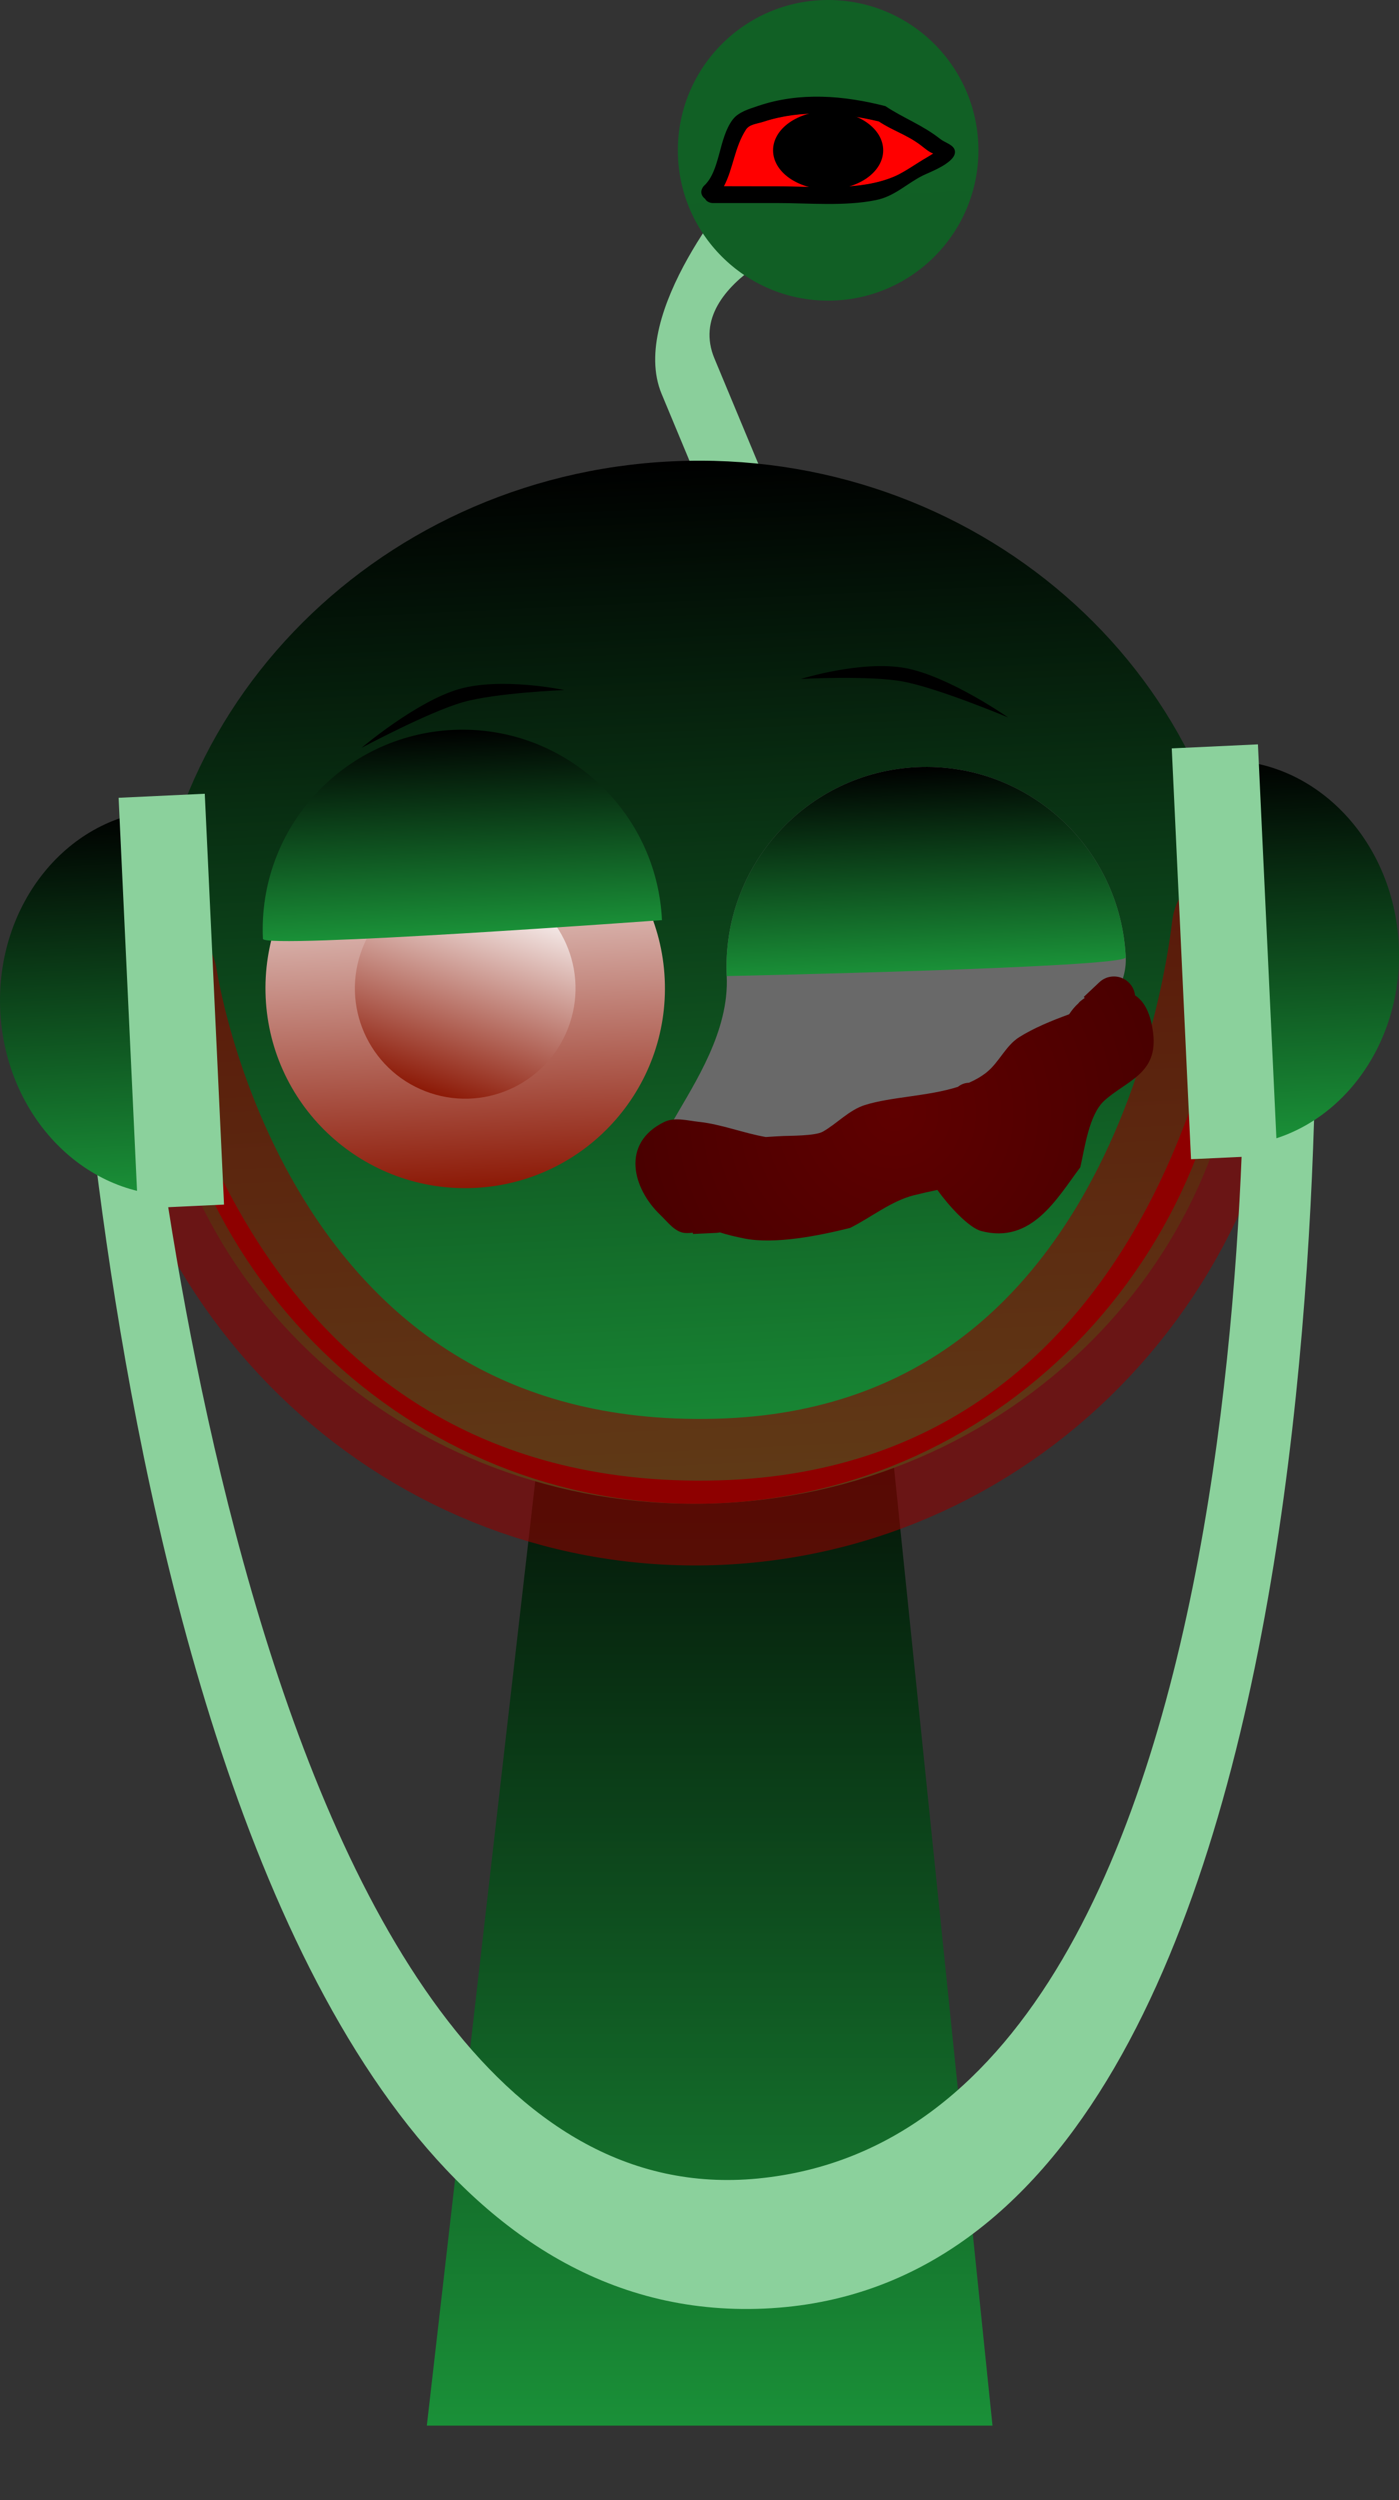 <svg version="1.1" xmlns="http://www.w3.org/2000/svg" xmlns:xlink="http://www.w3.org/1999/xlink" width="164.466" height="293.81" viewBox="0,0,164.466,293.81"><rect x="0" y="0" width="164.466" height="293.81" fill="#333333" stroke="none"/><defs><linearGradient x1="240" y1="175.5" x2="240" y2="307.5" gradientUnits="userSpaceOnUse" id="color-1"><stop offset="0" stop-color="#000000"/><stop offset="1" stop-color="#1a9138"/></linearGradient><linearGradient x1="235.594" y1="76.656" x2="241.334" y2="199.088" gradientUnits="userSpaceOnUse" id="color-2"><stop offset="0" stop-color="#000000"/><stop offset="1" stop-color="#1a9138"/></linearGradient><linearGradient x1="210.162" y1="115.136" x2="212.361" y2="162.046" gradientUnits="userSpaceOnUse" id="color-3"><stop offset="0" stop-color="#ffffff"/><stop offset="1" stop-color="#8c1906"/></linearGradient><linearGradient x1="207.17" y1="150.895" x2="215.354" y2="126.286" gradientUnits="userSpaceOnUse" id="color-4"><stop offset="0" stop-color="#8c1906"/><stop offset="1" stop-color="#ffffff"/></linearGradient><linearGradient x1="209.838" y1="108.218" x2="210.963" y2="132.22" gradientUnits="userSpaceOnUse" id="color-5"><stop offset="0" stop-color="#000000"/><stop offset="1" stop-color="#1a9138"/></linearGradient><linearGradient x1="264.361" y1="112.595" x2="265.486" y2="136.589" gradientUnits="userSpaceOnUse" id="color-6"><stop offset="0" stop-color="#000000"/><stop offset="1" stop-color="#1a9138"/></linearGradient><linearGradient x1="166.083" y1="118.072" x2="168.206" y2="163.355" gradientUnits="userSpaceOnUse" id="color-7"><stop offset="0" stop-color="#000000"/><stop offset="1" stop-color="#1a9138"/></linearGradient><linearGradient x1="309.407" y1="111.352" x2="311.53" y2="156.636" gradientUnits="userSpaceOnUse" id="color-8"><stop offset="0" stop-color="#000000"/><stop offset="1" stop-color="#1a9138"/></linearGradient><radialGradient cx="261.795" cy="153.182" r="30.772" gradientUnits="userSpaceOnUse" id="color-9"><stop offset="0" stop-color="#5f0000"/><stop offset="1" stop-color="#4a0000"/></radialGradient></defs><g transform="translate(-156.573,-22.439)"><g data-paper-data="{&quot;isPaintingLayer&quot;:true}" fill-rule="nonzero" stroke-linejoin="miter" stroke-miterlimit="10" stroke-dasharray="" stroke-dashoffset="0" style="mix-blend-mode: normal"><path d="M250.306,107.029c0,0 -11.132,-26.723 -15.952,-38.295c-3.997,-9.594 9.123,-24.644 9.123,-24.644l9.903,5.62c0,0 -16.684,5.575 -12.817,14.857c4.871,11.695 16.513,39.641 16.513,39.641z" fill="#8bd19c" stroke="#000000" stroke-width="0" stroke-linecap="butt"/><path d="M253.928,57.772c-9.757,0 -17.667,-7.91 -17.667,-17.667c0,-9.757 7.91,-17.667 17.667,-17.667c9.757,0 17.667,7.91 17.667,17.667c0,9.757 -7.91,17.667 -17.667,17.667z" fill="#116025" stroke="#000000" stroke-width="0" stroke-linecap="butt"/><path d="M206.75,307.5l15.143,-131.842l37.783,-0.158l13.574,132z" fill="url(#color-1)" stroke="#000000" stroke-width="0" stroke-linecap="butt"/><path d="M239.471,45.816c-0.047,-0.035 -0.094,-0.076 -0.14,-0.123c-0.707,-0.707 0,-1.414 0,-1.414c1.927,-1.757 1.7,-5.555 3.37,-7.774c0.686,-0.912 1.933,-1.259 3.014,-1.625c4.892,-1.655 10.07,-1.22 14.943,0.031c2.089,1.393 4.379,2.223 6.438,3.854c0.586,0.464 1.627,0.681 1.736,1.42c0.196,1.336 -2.981,2.492 -3.727,2.86c-1.948,0.961 -3.319,2.459 -5.57,2.913c-3.686,0.744 -7.825,0.343 -11.601,0.343c-2.211,0 -4.422,0 -6.633,0h-0.948c0,0 -0.618,0 -0.882,-0.486zM241.729,44.303c2.069,0 4.137,0 6.206,0c4.467,0 9.69,0.615 13.805,-1.176c1.159,-0.505 2.619,-1.554 3.706,-2.168c0.183,-0.103 0.493,-0.306 0.778,-0.478c-0.491,-0.159 -1.117,-0.711 -1.517,-1.011c-1.587,-1.188 -3.277,-1.674 -4.858,-2.728c-4.405,-1.068 -9.061,-1.418 -13.484,0.031c-0.707,0.232 -1.633,0.28 -2.04,0.902c-1.344,2.052 -1.509,4.581 -2.595,6.628z" fill="#000000" stroke="none" stroke-width="0" stroke-linecap="butt"/><path d="M244.275,37.663c0.407,-0.622 1.336,-0.679 2.043,-0.91c4.423,-1.45 9.169,-1.105 13.574,-0.036c1.581,1.054 3.278,1.562 4.865,2.75c0.4,0.299 1.026,0.856 1.517,1.015c-0.285,0.172 -0.595,0.377 -0.778,0.48c-1.086,0.614 -2.55,1.678 -3.709,2.183c-4.115,1.791 -9.426,1.187 -13.893,1.187c-2.069,0 -4.143,-0.012 -6.212,-0.012c1.086,-2.047 1.25,-4.604 2.594,-6.656z" fill="#ff0000" stroke="none" stroke-width="0" stroke-linecap="butt"/><path d="M260.401,40.105c0,2.537 -2.898,4.594 -6.473,4.594c-3.575,0 -6.473,-2.057 -6.473,-4.594c0,-2.537 2.898,-4.594 6.473,-4.594c3.575,0 6.473,2.057 6.473,4.594z" fill="#000000" stroke="#000000" stroke-width="0" stroke-linecap="butt"/><path d="M187.232,316.248l-12.515,-266.932l123.047,-5.769l12.515,266.932z" fill-opacity="0.01" fill="#000000" stroke="none" stroke-width="0" stroke-linecap="butt"/><path d="M174.298,140.88c-1.585,-33.809 25.858,-62.563 61.296,-64.225c35.438,-1.662 65.452,24.399 67.037,58.208c1.585,33.809 -25.858,62.563 -61.296,64.225c-35.438,1.662 -65.452,-24.399 -67.037,-58.208z" fill="url(#color-2)" stroke="#000000" stroke-width="0" stroke-linecap="butt"/><path d="M174.859,137.42c-0.037,-0.792 8.054,60.613 66.196,58.994c55.552,-1.547 60.487,-66.045 60.539,-64.936c1.674,35.701 -25.34,65.973 -60.337,67.614c-34.997,1.641 -64.724,-25.971 -66.398,-61.672z" fill="#8e0000" stroke-opacity="0.596" stroke="#8f0000" stroke-width="14.5" stroke-linecap="butt"/><path d="M187.807,139.691c-0.607,-12.954 9.401,-23.947 22.355,-24.555c12.954,-0.607 23.947,9.401 24.555,22.355c0.607,12.954 -9.401,23.947 -22.355,24.555c-12.954,0.607 -23.947,-9.401 -24.555,-22.355z" fill="url(#color-3)" stroke="#000000" stroke-width="0" stroke-linecap="butt"/><path d="M238.768,160.808c-12.954,0.607 3.845,-10.704 3.238,-23.658c-0.607,-12.954 9.401,-23.947 22.355,-24.555c12.954,-0.607 23.947,9.401 24.555,22.355c0.607,12.954 -37.194,25.25 -50.148,25.858z" fill="#696969" stroke="#000000" stroke-width="0" stroke-linecap="butt"/><path d="M223.566,142.683c-2.26,6.796 -9.601,10.472 -16.396,8.212c-6.796,-2.26 -10.472,-9.601 -8.212,-16.396c2.26,-6.796 9.601,-10.472 16.396,-8.212c6.796,2.26 10.472,9.601 8.212,16.396z" fill="url(#color-4)" stroke="#000000" stroke-width="0" stroke-linecap="butt"/><path d="M187.483,132.773c-0.607,-12.954 9.401,-23.947 22.355,-24.555c12.954,-0.607 23.947,9.401 24.555,22.355c0,0 -46.852,3.43 -46.91,2.199z" fill="url(#color-5)" stroke="#000000" stroke-width="0" stroke-linecap="butt"/><path d="M242.006,137.149c-0.607,-12.954 9.401,-23.947 22.355,-24.555c12.954,-0.607 23.947,9.401 24.555,22.355c0.057,1.212 -46.91,2.199 -46.91,2.199z" fill="url(#color-6)" stroke="#000000" stroke-width="0" stroke-linecap="butt"/><path d="M245.692,278.457c63.639,-6.205 56.992,-147.875 56.992,-147.875l8.245,-9.142c0,0 9.145,169.072 -64.52,172.307c-74.03,3.25 -81.252,-164.013 -81.252,-164.013l7.679,6.207c0,0 11.226,148.526 72.856,142.517z" fill="#8bd19c" stroke="#000000" stroke-width="0" stroke-linecap="butt"/><path d="M156.602,141.208c-0.586,-12.505 8.009,-23.067 19.198,-23.592c1.013,-0.047 3.308,45.228 2.123,45.284c-11.189,0.525 -20.735,-9.187 -21.321,-21.692z" fill="url(#color-7)" stroke="#000000" stroke-width="0" stroke-linecap="butt"/><path d="M172.78,164.476l-2.264,-48.28l10.13,-0.475l2.264,48.28z" fill="#8bd19c" stroke="#000000" stroke-width="0" stroke-linecap="butt"/><path d="M301.813,157.091c-1.185,0.056 -3.136,-45.236 -2.123,-45.284c11.189,-0.525 20.735,9.187 21.321,21.692c0.586,12.505 -8.009,23.067 -19.198,23.592z" fill="url(#color-8)" stroke="#000000" stroke-width="0" stroke-linecap="butt"/><path d="M296.589,158.671l-2.264,-48.28l10.13,-0.475l2.264,48.28z" fill="#8bd19c" stroke="#000000" stroke-width="0" stroke-linecap="butt"/><path d="M253.46,83.221l5.827,21.084l-24.346,-10.371l1.863,11.258l-23.818,-16.903" fill="none" stroke="#000000" stroke-width="0" stroke-linecap="round"/><path d="M199.082,110.322c0,0 6.459,-5.478 11.486,-6.909c5.027,-1.431 12.353,0.121 12.353,0.121c0,0 -8.032,0.316 -11.914,1.422c-4.057,1.155 -11.925,5.367 -11.925,5.367z" fill="#000000" stroke="none" stroke-width="0" stroke-linecap="butt"/><path d="M262.721,102.531c-3.968,-0.737 -11.995,-0.301 -11.995,-0.301c0,0 7.149,-2.231 12.288,-1.276c5.139,0.955 12.082,5.804 12.082,5.804c0,0 -8.228,-3.457 -12.375,-4.227z" fill="#000000" stroke="none" stroke-width="0" stroke-linecap="butt"/><path d="M246.615,156.063c0.693,-0.046 1.385,-0.089 2.077,-0.12c0.668,-0.03 3.733,-0.006 4.615,-0.51c1.694,-0.968 3.084,-2.545 4.945,-3.13c3.09,-0.973 7.415,-1.018 10.933,-2.137c0.328,-0.26 0.758,-0.469 1.294,-0.481c0.76,-0.33 1.463,-0.73 2.084,-1.227c1.461,-1.17 2.233,-3.119 3.814,-4.121c1.686,-1.068 3.824,-1.951 5.881,-2.697c0.325,-0.488 0.687,-0.932 1.108,-1.306c0.053,-0.077 0.116,-0.148 0.191,-0.211c0.172,-0.145 0.352,-0.278 0.537,-0.403l-0.114,-0.121l1.821,-1.715c0.42,-0.401 0.981,-0.658 1.607,-0.687c1.325,-0.062 2.458,0.919 2.602,2.219c1.151,0.746 1.843,2.211 2.122,4.393c0.618,4.832 -3.12,5.614 -5.726,7.973c-1.844,1.668 -2.316,5.675 -2.836,7.839c-2.757,3.68 -5.722,9.055 -11.65,7.487c-1.462,-0.387 -3.835,-2.981 -5.142,-4.823c-0.006,-0.001 -0.012,-0.003 -0.017,-0.004c-0.924,0.194 -1.842,0.399 -2.747,0.625c-2.658,0.662 -5.067,2.63 -7.504,3.84c-3.494,0.874 -8.865,1.985 -12.502,1.228c-0.922,-0.192 -1.91,-0.405 -2.806,-0.705c-0.143,0.033 -0.29,0.053 -0.442,0.06l-2.725,0.128l-0.007,-0.152c-0.286,0.036 -0.575,0.051 -0.867,0.038c-1.218,-0.054 -2.088,-1.293 -2.97,-2.135c-3.237,-3.093 -4.668,-8.408 0.473,-10.917c1.227,-0.599 2.738,-0.155 4.095,-0.009c2.617,0.281 5.211,1.323 7.855,1.784z" fill="url(#color-9)" stroke="none" stroke-width="0" stroke-linecap="butt"/></g></g></svg>